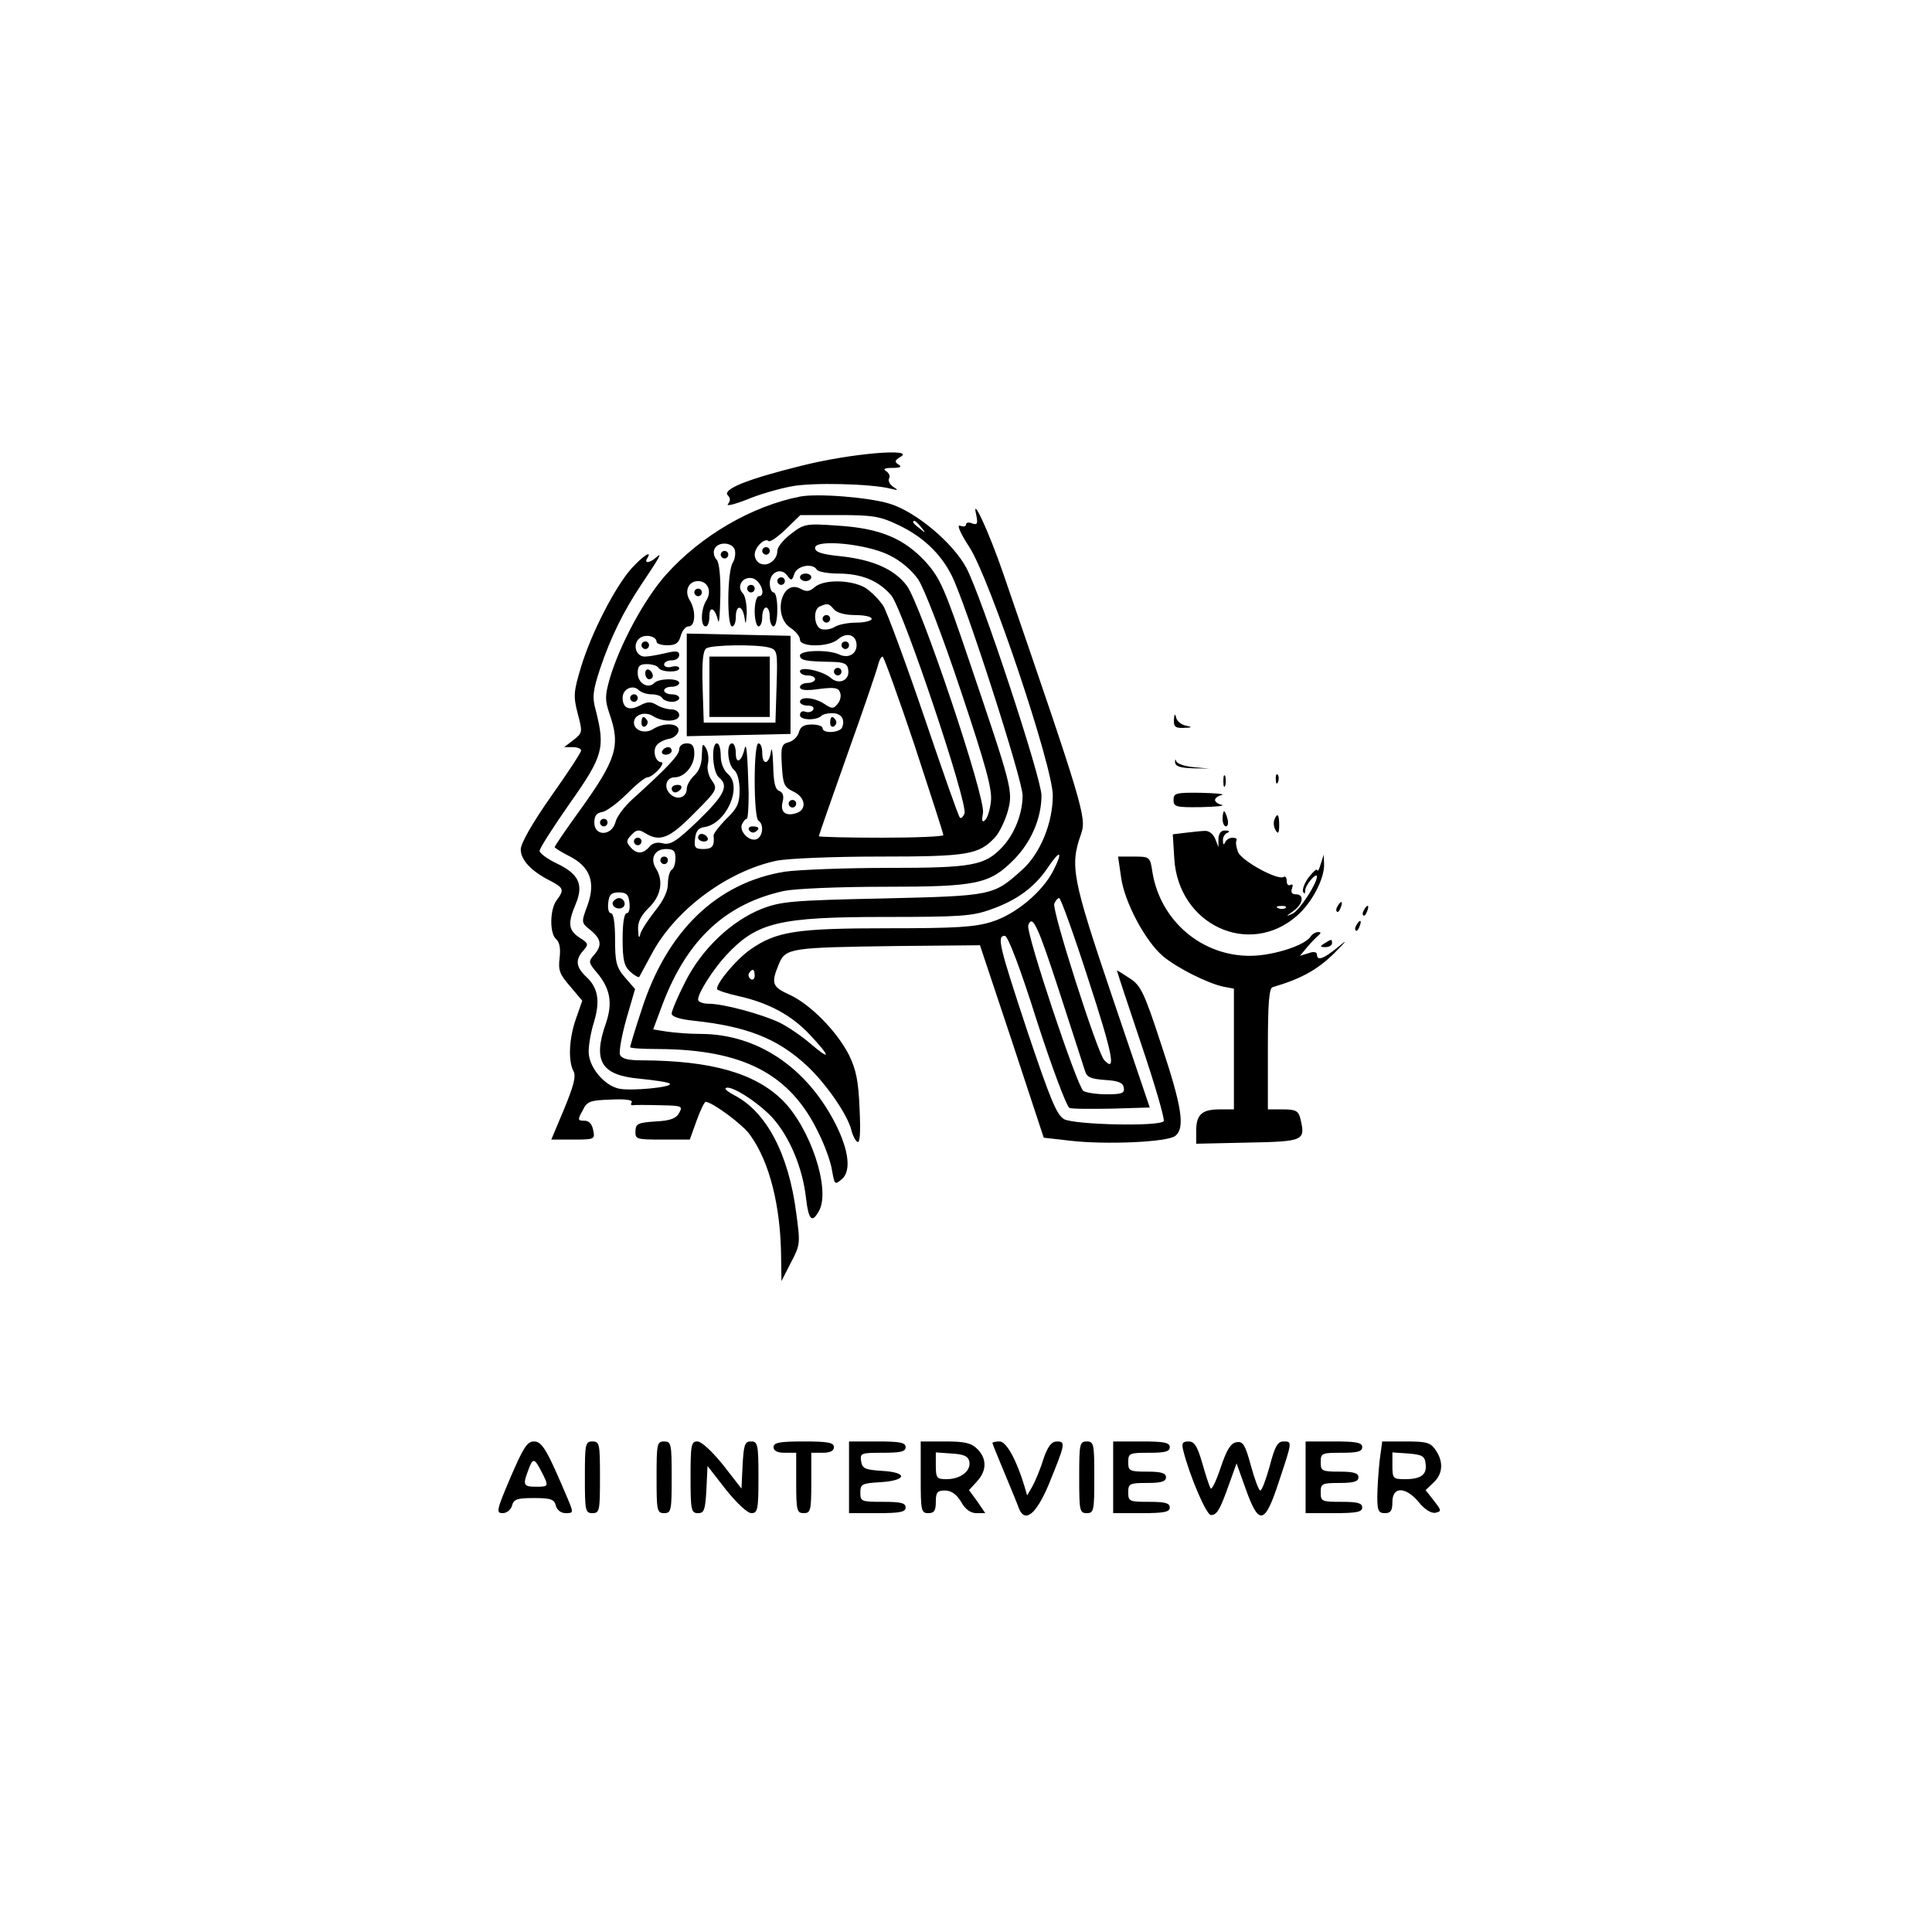 <?xml version="1.0" standalone="no"?>
<!DOCTYPE svg PUBLIC "-//W3C//DTD SVG 20010904//EN"
 "http://www.w3.org/TR/2001/REC-SVG-20010904/DTD/svg10.dtd">
<svg version="1.0" xmlns="http://www.w3.org/2000/svg"
 width="512pt" height="512pt" viewBox="0 0 512 512"
 preserveAspectRatio="xMidYMid meet">

<g transform="translate(0,512) scale(0.1,-0.1)"
fill="#000000" stroke="none">
<path d="M2125 3886 c-146 -36 -212 -63 -196 -79 7 -7 7 -14 0 -23 -5 -6 17
-1 50 12 33 14 86 29 118 35 56 11 212 7 263 -6 21 -5 22 -5 7 5 -9 6 -14 16
-11 22 4 6 0 14 -7 19 -10 6 -5 9 16 9 21 0 26 3 16 9 -11 7 -10 11 5 20 43
24 -130 10 -261 -23z"/>
<path d="M2120 3804 c-127 -25 -262 -103 -355 -207 -57 -64 -122 -184 -149
-275 -13 -46 -13 -57 -1 -93 30 -85 19 -121 -78 -256 -37 -51 -67 -95 -67 -98
0 -2 17 -13 39 -24 55 -28 70 -69 48 -130 -17 -46 -17 -46 8 -66 29 -24 31
-41 9 -66 -15 -17 -15 -20 9 -48 34 -41 41 -79 23 -132 -36 -102 -13 -139 92
-148 39 -4 74 -9 77 -13 9 -9 -102 -20 -135 -13 -40 9 -80 58 -80 98 0 18 6
53 14 78 17 56 11 91 -20 120 -28 26 -30 46 -8 70 14 16 14 19 -10 34 -30 20
-32 38 -10 90 21 51 8 79 -51 107 -25 12 -45 27 -45 33 0 7 36 63 80 126 89
126 94 147 69 246 -10 35 -8 52 11 110 28 83 61 151 109 223 49 73 58 89 40
73 -16 -15 -33 -17 -24 -3 15 24 -11 7 -42 -27 -44 -50 -106 -171 -133 -260
-20 -66 -21 -78 -9 -124 13 -49 13 -51 -11 -70 l-25 -19 23 0 c12 0 22 -4 22
-9 0 -5 -36 -60 -80 -122 -49 -70 -80 -124 -80 -140 0 -28 28 -58 78 -83 36
-19 38 -24 17 -52 -18 -24 -19 -88 -1 -103 9 -8 12 -24 9 -50 -4 -32 0 -43 28
-75 l32 -38 -16 -46 c-19 -52 -22 -114 -7 -141 7 -14 0 -39 -25 -100 l-34 -81
58 0 c57 0 58 1 53 25 -3 16 -11 25 -23 25 -18 0 -19 2 -5 27 12 25 20 27 75
29 37 2 59 -1 55 -7 -3 -5 -2 -9 3 -8 4 1 36 1 71 0 59 -1 62 -2 52 -20 -8
-15 -23 -21 -63 -23 -46 -3 -52 -6 -53 -25 -1 -22 2 -23 71 -23 l73 0 18 50
c10 28 21 50 24 50 17 0 100 -61 118 -88 52 -72 81 -190 82 -324 l1 -63 25 49
c25 47 25 51 14 132 -20 156 -79 267 -163 311 -16 8 -27 17 -24 19 11 11 85
-36 124 -78 45 -50 80 -132 89 -213 7 -59 16 -68 35 -33 30 57 -23 218 -97
292 -73 72 -188 105 -372 106 -38 0 -54 4 -59 15 -3 9 5 52 17 95 l23 79 -27
31 c-23 27 -26 41 -26 101 0 42 -4 69 -11 69 -6 0 -9 12 -7 28 2 21 8 27 28
27 20 0 26 -6 28 -27 2 -16 -1 -28 -7 -28 -7 0 -11 -27 -11 -68 0 -56 4 -72
20 -87 11 -10 22 -16 24 -14 1 2 16 29 32 59 61 117 200 221 332 249 30 6 148
11 273 11 235 0 263 5 306 51 12 13 27 45 34 70 14 53 11 63 -104 402 -63 186
-75 214 -113 257 -58 63 -121 90 -234 97 -84 6 -89 5 -124 -22 -20 -15 -36
-35 -36 -45 0 -23 -24 -42 -44 -34 -9 3 -16 14 -16 24 0 20 27 46 37 36 4 -3
24 11 45 31 l39 38 102 0 c89 0 109 -3 157 -26 64 -30 112 -75 141 -132 37
-71 189 -544 189 -585 0 -48 -21 -101 -53 -136 -47 -50 -79 -56 -304 -56 -114
0 -237 -5 -273 -10 -180 -29 -313 -157 -380 -367 -17 -51 -30 -95 -30 -98 0
-3 33 -5 73 -5 227 -1 352 -66 427 -224 16 -32 32 -76 35 -98 7 -38 7 -39 27
-22 24 22 17 76 -17 144 -77 152 -209 240 -359 240 -28 0 -68 3 -88 6 l-37 6
25 67 c65 171 167 266 322 300 30 6 145 11 266 11 246 0 279 7 344 73 45 46
72 109 72 169 0 46 -159 528 -199 603 -35 66 -134 149 -203 170 -54 17 -192
28 -238 19z m321 -81 c13 -16 12 -17 -3 -4 -10 7 -18 15 -18 17 0 8 8 3 21
-13z m-494 -59 c3 -9 1 -25 -5 -35 -15 -23 -16 -169 -2 -169 6 0 10 11 10 25
0 34 18 32 23 -2 3 -21 4 -17 6 13 0 22 -4 45 -10 51 -18 18 -2 45 23 41 23
-3 40 -48 19 -48 -6 0 -11 -18 -11 -40 0 -22 5 -40 10 -40 6 0 10 11 10 25 0
14 5 25 10 25 6 0 10 -11 10 -25 0 -14 5 -25 10 -25 6 0 10 20 10 45 0 25 -4
45 -10 45 -5 0 -10 11 -10 24 0 30 30 43 46 21 11 -15 13 -14 19 4 7 22 49 30
60 11 3 -5 29 -10 56 -10 62 0 108 -19 141 -58 31 -37 204 -552 194 -578 -4
-9 -9 -14 -12 -11 -4 3 -46 124 -95 268 -49 144 -98 276 -108 293 -11 17 -33
39 -49 49 -38 21 -109 22 -133 1 -14 -12 -22 -13 -38 -4 -50 26 -74 -72 -26
-104 14 -9 25 -23 25 -31 0 -21 78 -20 101 1 23 20 49 12 49 -16 0 -24 -23
-36 -47 -24 -29 13 -103 11 -103 -3 0 -13 15 -16 85 -17 33 -1 41 -5 43 -22 4
-27 -25 -40 -47 -20 -21 18 -81 31 -81 17 0 -6 9 -11 20 -11 11 0 20 -4 20
-10 0 -5 -9 -10 -20 -10 -11 0 -20 -5 -20 -11 0 -8 16 -10 50 -5 40 5 52 4 56
-9 4 -8 1 -22 -6 -30 -11 -14 -15 -14 -36 0 -26 17 -64 20 -64 5 0 -5 9 -10
21 -10 12 0 17 -4 14 -11 -4 -6 -13 -8 -21 -5 -8 3 -14 -1 -14 -9 0 -14 43
-15 57 -2 3 4 16 7 29 7 23 0 34 -16 26 -37 -5 -15 -52 -18 -52 -3 0 6 -13 10
-29 10 -21 0 -30 -6 -34 -21 -3 -11 -15 -23 -27 -26 -19 -5 -21 -12 -18 -62 3
-50 6 -57 31 -69 32 -15 36 -48 7 -57 -28 -9 -43 3 -36 30 4 15 1 25 -9 29
-11 4 -15 23 -16 68 -1 35 -4 51 -6 36 -5 -35 -23 -37 -23 -3 0 14 -4 25 -10
25 -6 0 -10 -40 -10 -99 0 -56 4 -103 10 -106 15 -9 12 -42 -5 -49 -19 -7 -46
20 -39 39 4 8 9 15 13 15 3 0 5 30 5 68 -3 106 -6 139 -11 117 -8 -34 -23 -41
-23 -12 0 15 -4 27 -10 27 -16 0 -12 -56 5 -70 9 -7 15 -29 15 -54 0 -35 -6
-48 -35 -76 -19 -19 -34 -39 -34 -44 3 -28 -3 -36 -27 -36 -22 0 -25 4 -22 28
2 19 9 28 24 30 58 8 102 106 64 140 -12 10 -20 29 -20 49 0 18 -4 33 -10 33
-16 0 -12 -76 5 -90 27 -22 16 -46 -54 -114 -57 -55 -74 -66 -94 -61 -15 4
-28 1 -36 -9 -17 -20 -35 -20 -51 0 -11 12 -10 18 4 32 13 14 20 14 36 4 39
-24 64 -14 129 52 62 62 63 65 48 87 -10 13 -14 32 -11 45 3 12 1 31 -5 41 -9
15 -10 12 -11 -18 0 -23 -7 -42 -20 -54 -11 -10 -20 -26 -20 -35 0 -24 -26
-32 -44 -14 -18 17 -11 44 12 44 26 0 52 31 52 62 0 21 -5 28 -20 28 -12 0
-20 -7 -20 -16 0 -15 -30 -47 -125 -133 -21 -19 -41 -46 -44 -60 -10 -37 -56
-38 -56 -1 0 18 6 26 21 28 11 2 40 23 64 47 25 25 49 45 56 45 6 0 19 9 29
20 10 11 13 20 8 20 -16 0 -25 31 -12 46 6 7 20 14 32 16 12 2 23 11 25 21 4
20 -37 24 -67 5 -22 -14 -51 -4 -51 17 0 21 29 31 51 17 27 -17 69 -15 69 3 0
8 -9 15 -20 15 -11 0 -29 5 -40 12 -15 9 -24 9 -43 -1 -29 -16 -47 -8 -47 20
0 23 27 36 43 20 6 -6 21 -11 33 -11 13 0 26 -4 29 -10 3 -5 15 -10 26 -10 10
0 19 5 19 10 0 6 -9 10 -20 10 -11 0 -20 5 -20 10 0 6 9 10 20 10 11 0 20 5
20 10 0 13 -53 13 -66 0 -17 -17 -44 0 -44 26 0 19 5 24 24 24 14 0 28 -4 31
-10 8 -12 55 -13 55 -1 0 5 -9 7 -20 4 -11 -3 -20 0 -20 6 0 6 9 11 20 11 11
0 20 6 20 14 0 11 -8 12 -37 5 -21 -5 -45 -9 -54 -9 -23 0 -33 30 -16 47 14
14 47 8 47 -8 0 -5 13 -9 29 -9 22 0 30 6 35 25 4 14 13 25 21 25 18 0 20 42
3 69 -15 24 -4 51 22 51 26 0 37 -27 22 -51 -15 -23 -16 -69 -2 -69 6 0 10 12
10 27 0 29 15 22 23 -12 3 -11 5 18 6 66 1 51 -3 89 -10 96 -7 7 -9 19 -6 27
8 21 46 20 54 0z m409 -15 c30 -14 60 -40 77 -64 16 -24 63 -145 113 -295 67
-200 84 -263 80 -294 -2 -21 -9 -43 -15 -49 -8 -8 -10 -3 -6 18 8 40 -165 554
-202 603 -33 44 -91 69 -176 78 -50 5 -67 11 -67 22 0 24 136 11 196 -19z
m-146 -144 c8 -9 30 -15 56 -15 24 0 44 -4 44 -10 0 -5 -18 -10 -40 -10 -22 0
-49 -5 -59 -12 -10 -6 -26 -8 -35 -5 -19 7 -22 53 -3 60 20 9 24 8 37 -8z
m213 -358 c42 -128 77 -236 77 -240 0 -4 -74 -7 -165 -7 -91 0 -165 2 -165 4
0 2 34 100 76 218 42 117 78 223 81 236 3 12 8 22 12 22 3 0 41 -105 84 -233z
m-633 -301 c0 -14 -4 -28 -10 -31 -5 -3 -10 -20 -10 -37 0 -20 -12 -45 -34
-72 -18 -23 -36 -50 -39 -61 -3 -14 -5 -10 -6 11 -1 22 8 38 29 59 32 31 39
71 18 104 -16 26 -3 51 27 51 20 0 25 -5 25 -24z"/>
<path d="M1910 3650 c0 -5 5 -10 10 -10 6 0 10 5 10 10 0 6 -4 10 -10 10 -5 0
-10 -4 -10 -10z"/>
<path d="M2120 3590 c0 -5 7 -10 15 -10 8 0 15 5 15 10 0 6 -7 10 -15 10 -8 0
-15 -4 -15 -10z"/>
<path d="M2060 3580 c0 -5 5 -10 10 -10 6 0 10 5 10 10 0 6 -4 10 -10 10 -5 0
-10 -4 -10 -10z"/>
<path d="M1980 3560 c0 -5 5 -10 10 -10 6 0 10 5 10 10 0 6 -4 10 -10 10 -5 0
-10 -4 -10 -10z"/>
<path d="M1840 3550 c0 -5 5 -10 10 -10 6 0 10 5 10 10 0 6 -4 10 -10 10 -5 0
-10 -4 -10 -10z"/>
<path d="M1820 3305 l0 -136 138 3 137 3 0 130 0 130 -137 3 -138 3 0 -136z
m218 99 c22 -6 23 -10 20 -103 l-3 -96 -95 0 -95 0 -3 94 c-2 69 1 97 10 103
15 9 132 11 166 2z"/>
<path d="M1880 3300 l0 -80 80 0 80 0 0 80 0 80 -80 0 -80 0 0 -80z"/>
<path d="M1700 3410 c0 -5 5 -10 10 -10 6 0 10 5 10 10 0 6 -4 10 -10 10 -5 0
-10 -4 -10 -10z"/>
<path d="M2230 3410 c0 -5 5 -10 10 -10 6 0 10 5 10 10 0 6 -4 10 -10 10 -5 0
-10 -4 -10 -10z"/>
<path d="M1710 3336 c0 -9 5 -16 10 -16 6 0 10 4 10 9 0 6 -4 13 -10 16 -5 3
-10 -1 -10 -9z"/>
<path d="M2210 3340 c0 -5 5 -10 10 -10 6 0 10 5 10 10 0 6 -4 10 -10 10 -5 0
-10 -4 -10 -10z"/>
<path d="M1670 3270 c0 -5 5 -10 10 -10 6 0 10 5 10 10 0 6 -4 10 -10 10 -5 0
-10 -4 -10 -10z"/>
<path d="M1700 3204 c0 -8 5 -12 10 -9 6 4 8 11 5 16 -9 14 -15 11 -15 -7z"/>
<path d="M2200 3204 c0 -8 5 -12 10 -9 6 4 8 11 5 16 -9 14 -15 11 -15 -7z"/>
<path d="M1755 3130 c-3 -5 1 -10 9 -10 9 0 16 5 16 10 0 6 -4 10 -9 10 -6 0
-13 -4 -16 -10z"/>
<path d="M1780 3030 c0 -5 4 -10 9 -10 6 0 13 5 16 10 3 6 -1 10 -9 10 -9 0
-16 -4 -16 -10z"/>
<path d="M2090 2990 c0 -5 5 -10 10 -10 6 0 10 5 10 10 0 6 -4 10 -10 10 -5 0
-10 -4 -10 -10z"/>
<path d="M1590 2940 c0 -5 5 -10 10 -10 6 0 10 5 10 10 0 6 -4 10 -10 10 -5 0
-10 -4 -10 -10z"/>
<path d="M1985 2920 c4 -6 11 -8 16 -5 14 9 11 15 -7 15 -8 0 -12 -5 -9 -10z"/>
<path d="M1850 2900 c0 -5 7 -10 16 -10 8 0 12 5 9 10 -3 6 -10 10 -16 10 -5
0 -9 -4 -9 -10z"/>
<path d="M1680 2890 c0 -5 5 -10 10 -10 6 0 10 5 10 10 0 6 -4 10 -10 10 -5 0
-10 -4 -10 -10z"/>
<path d="M2180 3480 c0 -5 5 -10 10 -10 6 0 10 5 10 10 0 6 -4 10 -10 10 -5 0
-10 -4 -10 -10z"/>
<path d="M1750 2840 c0 -5 5 -10 10 -10 6 0 10 5 10 10 0 6 -4 10 -10 10 -5 0
-10 -4 -10 -10z"/>
<path d="M2587 3756 c5 -24 3 -28 -11 -23 -9 4 -16 2 -16 -3 0 -5 -7 -7 -16
-3 -9 3 1 -20 25 -57 54 -83 221 -581 221 -658 0 -73 -33 -153 -80 -196 -78
-70 -77 -70 -370 -77 -240 -5 -270 -8 -320 -27 -82 -32 -161 -108 -204 -194
-20 -39 -36 -77 -36 -84 0 -8 20 -15 58 -19 141 -15 222 -47 299 -118 50 -46
108 -129 119 -171 3 -14 11 -29 16 -32 7 -5 9 25 6 87 -3 74 -9 104 -28 143
-32 63 -103 135 -158 160 -46 21 -49 30 -28 81 18 43 30 44 317 48 l216 2 85
-255 84 -255 70 -8 c93 -11 259 -4 279 13 26 21 17 78 -37 240 -46 141 -55
159 -85 178 -18 12 -33 21 -33 20 0 -2 29 -90 65 -197 36 -106 62 -197 59
-202 -9 -15 -235 -10 -264 5 -20 12 -36 51 -97 232 -75 227 -82 254 -60 254 8
0 41 -86 85 -226 40 -124 79 -227 86 -230 7 -3 58 -3 113 -2 l100 3 -100 295
c-106 314 -112 345 -82 430 15 43 7 70 -208 695 -37 107 -83 206 -70 151z
m204 -944 c-29 -56 -99 -115 -163 -135 -45 -14 -95 -17 -274 -17 -243 0 -296
-8 -365 -56 -36 -25 -89 -87 -89 -105 0 -3 26 -12 58 -19 80 -18 141 -51 190
-104 54 -58 54 -68 0 -22 -23 20 -60 45 -82 56 -49 23 -149 50 -188 50 -15 0
-28 5 -28 11 0 18 40 80 74 117 82 88 139 102 424 102 195 0 229 2 278 20 69
24 116 59 151 111 33 49 41 44 14 -9z m93 -287 c65 -199 75 -250 42 -214 -18
20 -139 397 -132 414 3 8 9 15 13 15 4 0 39 -97 77 -215z m-77 -32 c34 -104
64 -198 68 -210 5 -18 15 -22 53 -25 35 -2 48 -7 50 -20 3 -15 -4 -18 -45 -18
-26 0 -54 4 -62 9 -16 10 -153 420 -146 439 11 30 25 0 82 -175z m-807 41 c0
-8 -5 -12 -10 -9 -6 4 -8 11 -5 16 9 14 15 11 15 -7z"/>
<path d="M2020 3660 c0 -5 5 -10 10 -10 6 0 10 5 10 10 0 6 -4 10 -10 10 -5 0
-10 -4 -10 -10z"/>
<path d="M3111 3213 c-1 -19 4 -23 27 -22 22 1 23 2 5 6 -12 2 -24 12 -26 21
-3 12 -5 10 -6 -5z"/>
<path d="M3114 3100 c1 -11 14 -15 46 -16 l45 -1 -42 4 c-23 2 -44 9 -46 16
-2 7 -3 5 -3 -3z"/>
<path d="M3242 3050 c0 -14 2 -19 5 -12 2 6 2 18 0 25 -3 6 -5 1 -5 -13z"/>
<path d="M3381 3054 c0 -11 3 -14 6 -6 3 7 2 16 -1 19 -3 4 -6 -2 -5 -13z"/>
<path d="M3110 3000 c0 -18 6 -20 73 -19 39 1 64 3 55 6 -10 2 -18 8 -18 13 0
5 8 11 18 13 9 3 -16 5 -55 6 -67 1 -73 -1 -73 -19z"/>
<path d="M3240 2950 c0 -11 4 -20 9 -20 5 0 7 9 4 20 -3 11 -7 20 -9 20 -2 0
-4 -9 -4 -20z"/>
<path d="M3377 2947 c-3 -8 -1 -20 4 -28 6 -10 9 -7 9 14 0 29 -5 35 -13 14z"/>
<path d="M3141 2913 l-33 -4 4 -65 c11 -175 198 -262 325 -151 40 35 73 98 72
137 l-1 25 -8 -25 c-4 -14 -8 -21 -9 -16 -1 5 -10 -3 -22 -18 -11 -14 -18 -32
-16 -39 4 -7 6 -6 6 4 1 15 31 49 31 36 0 -19 -46 -89 -64 -98 -20 -9 -19 -8
2 7 26 19 29 44 6 44 -10 0 -14 5 -10 16 3 8 2 12 -4 9 -6 -3 -10 1 -10 10 0
9 -4 14 -8 11 -16 -10 -112 43 -121 66 -5 13 -7 26 -4 31 2 4 -2 7 -11 7 -8 0
-17 -6 -19 -12 -4 -8 -6 -7 -6 4 -1 9 5 19 12 21 7 3 5 6 -5 6 -12 1 -18 -7
-19 -21 l0 -23 -9 23 c-5 12 -17 21 -27 20 -10 0 -33 -3 -52 -5z m266 -199
c-3 -3 -12 -4 -19 -1 -8 3 -5 6 6 6 11 1 17 -2 13 -5z"/>
<path d="M2971 2795 c9 -66 64 -169 111 -209 37 -31 118 -72 161 -81 l27 -5 0
-160 0 -160 -38 0 c-47 0 -62 -14 -62 -57 l0 -34 137 3 c150 3 153 5 139 64
-5 20 -12 24 -46 24 l-40 0 0 160 c0 120 3 162 13 164 75 22 118 46 162 89 34
34 38 40 12 18 -39 -32 -57 -39 -57 -20 0 6 -9 8 -22 3 l-23 -7 20 24 c11 13
25 27 30 31 6 5 6 8 -2 8 -6 0 -15 -5 -19 -11 -14 -24 -98 -51 -158 -52 -130
-2 -241 92 -262 222 -6 40 -7 41 -49 41 l-42 0 8 -55z"/>
<path d="M1625 2731 c-7 -12 12 -24 25 -16 11 7 4 25 -10 25 -5 0 -11 -4 -15
-9z"/>
<path d="M3545 2719 c-4 -6 -5 -12 -2 -15 2 -3 7 2 10 11 7 17 1 20 -8 4z"/>
<path d="M3615 2709 c-4 -6 -5 -12 -2 -15 2 -3 7 2 10 11 7 17 1 20 -8 4z"/>
<path d="M3595 2669 c-4 -6 -5 -12 -2 -15 2 -3 7 2 10 11 7 17 1 20 -8 4z"/>
<path d="M3510 2620 c-13 -8 -12 -10 3 -10 9 0 17 5 17 10 0 12 -1 12 -20 0z"/>
<path d="M1353 1205 c-37 -87 -39 -95 -21 -95 11 0 22 9 25 20 4 17 14 20 58
20 44 0 54 -3 58 -20 3 -12 14 -20 26 -20 21 0 21 1 6 37 -55 130 -68 153 -90
153 -18 0 -28 -16 -62 -95z m82 15 c20 -39 20 -40 -15 -40 -33 0 -35 5 -20 44
12 33 16 33 35 -4z"/>
<path d="M1550 1205 c0 -88 1 -95 20 -95 19 0 20 7 20 95 0 88 -1 95 -20 95
-19 0 -20 -7 -20 -95z"/>
<path d="M1740 1205 c0 -88 1 -95 20 -95 19 0 20 7 20 95 0 88 -1 95 -20 95
-19 0 -20 -7 -20 -95z"/>
<path d="M1830 1205 c0 -88 2 -95 20 -95 16 0 19 8 22 62 l3 63 49 -63 c29
-36 57 -62 67 -62 17 0 19 9 19 95 0 88 -2 95 -20 95 -16 0 -19 -8 -22 -62
l-3 -63 -49 63 c-29 36 -57 62 -68 62 -16 0 -18 -9 -18 -95z"/>
<path d="M2050 1285 c0 -10 10 -15 30 -15 l30 0 0 -80 c0 -73 2 -80 20 -80 18
0 20 7 20 80 l0 80 30 0 c20 0 30 5 30 15 0 12 -16 15 -80 15 -64 0 -80 -3
-80 -15z"/>
<path d="M2250 1205 l0 -95 75 0 c60 0 75 3 75 15 0 12 -13 15 -60 15 -57 0
-60 1 -60 24 0 23 4 25 52 28 71 4 76 26 6 30 -46 3 -53 6 -56 26 -3 21 0 22
57 22 48 0 61 3 61 15 0 12 -15 15 -75 15 l-75 0 0 -95z"/>
<path d="M2440 1205 c0 -88 1 -95 20 -95 16 0 20 7 20 30 0 25 4 30 24 30 17
0 31 -10 43 -30 11 -20 25 -30 41 -30 l23 0 -21 31 -22 30 21 23 c26 28 27 60
1 86 -16 16 -33 20 -85 20 l-65 0 0 -95z m129 41 c4 -25 -24 -46 -61 -46 -25
0 -28 3 -28 36 l0 35 42 -3 c33 -2 44 -7 47 -22z"/>
<path d="M2630 1296 c0 -2 14 -36 31 -77 17 -41 35 -84 39 -96 16 -40 45 -17
78 60 45 110 47 117 23 117 -14 0 -24 -12 -36 -47 -8 -27 -22 -59 -29 -72
l-14 -24 -7 24 c-21 70 -48 119 -66 119 -11 0 -19 -2 -19 -4z"/>
<path d="M2860 1205 c0 -88 1 -95 20 -95 19 0 20 7 20 95 0 88 -1 95 -20 95
-19 0 -20 -7 -20 -95z"/>
<path d="M2950 1205 l0 -95 75 0 c60 0 75 3 75 15 0 12 -13 15 -55 15 -52 0
-55 1 -55 25 0 23 3 25 50 25 38 0 50 4 50 15 0 11 -12 15 -50 15 -47 0 -50 2
-50 25 0 24 3 25 55 25 42 0 55 3 55 15 0 12 -15 15 -75 15 l-75 0 0 -95z"/>
<path d="M3136 1275 c17 -67 61 -170 73 -170 16 0 24 13 49 84 l19 53 24 -67
c35 -99 51 -96 88 18 36 108 36 107 12 107 -15 0 -23 -14 -36 -65 -10 -36 -21
-65 -25 -65 -4 0 -15 29 -25 66 -15 55 -21 65 -38 62 -15 -2 -26 -19 -42 -67
-12 -36 -24 -61 -27 -55 -3 5 -13 35 -22 67 -13 45 -21 57 -36 57 -17 0 -19
-5 -14 -25z"/>
<path d="M3460 1205 l0 -95 75 0 c60 0 75 3 75 15 0 12 -13 15 -55 15 -52 0
-55 1 -55 25 0 23 3 25 50 25 38 0 50 4 50 15 0 11 -12 15 -50 15 -47 0 -50 2
-50 25 0 24 3 25 55 25 42 0 55 3 55 15 0 12 -15 15 -75 15 l-75 0 0 -95z"/>
<path d="M3656 1248 c-3 -29 -6 -72 -6 -95 0 -36 3 -43 20 -43 16 0 20 7 20
30 0 41 35 41 70 -1 15 -19 33 -30 44 -28 17 4 16 6 -4 32 l-22 28 21 20 c25
23 27 56 5 87 -13 19 -24 22 -78 22 l-63 0 -7 -52z m122 -7 c4 -29 -12 -41
-55 -41 -31 0 -33 2 -33 36 l0 35 43 -3 c36 -3 43 -7 45 -27z"/>
</g>
</svg>
